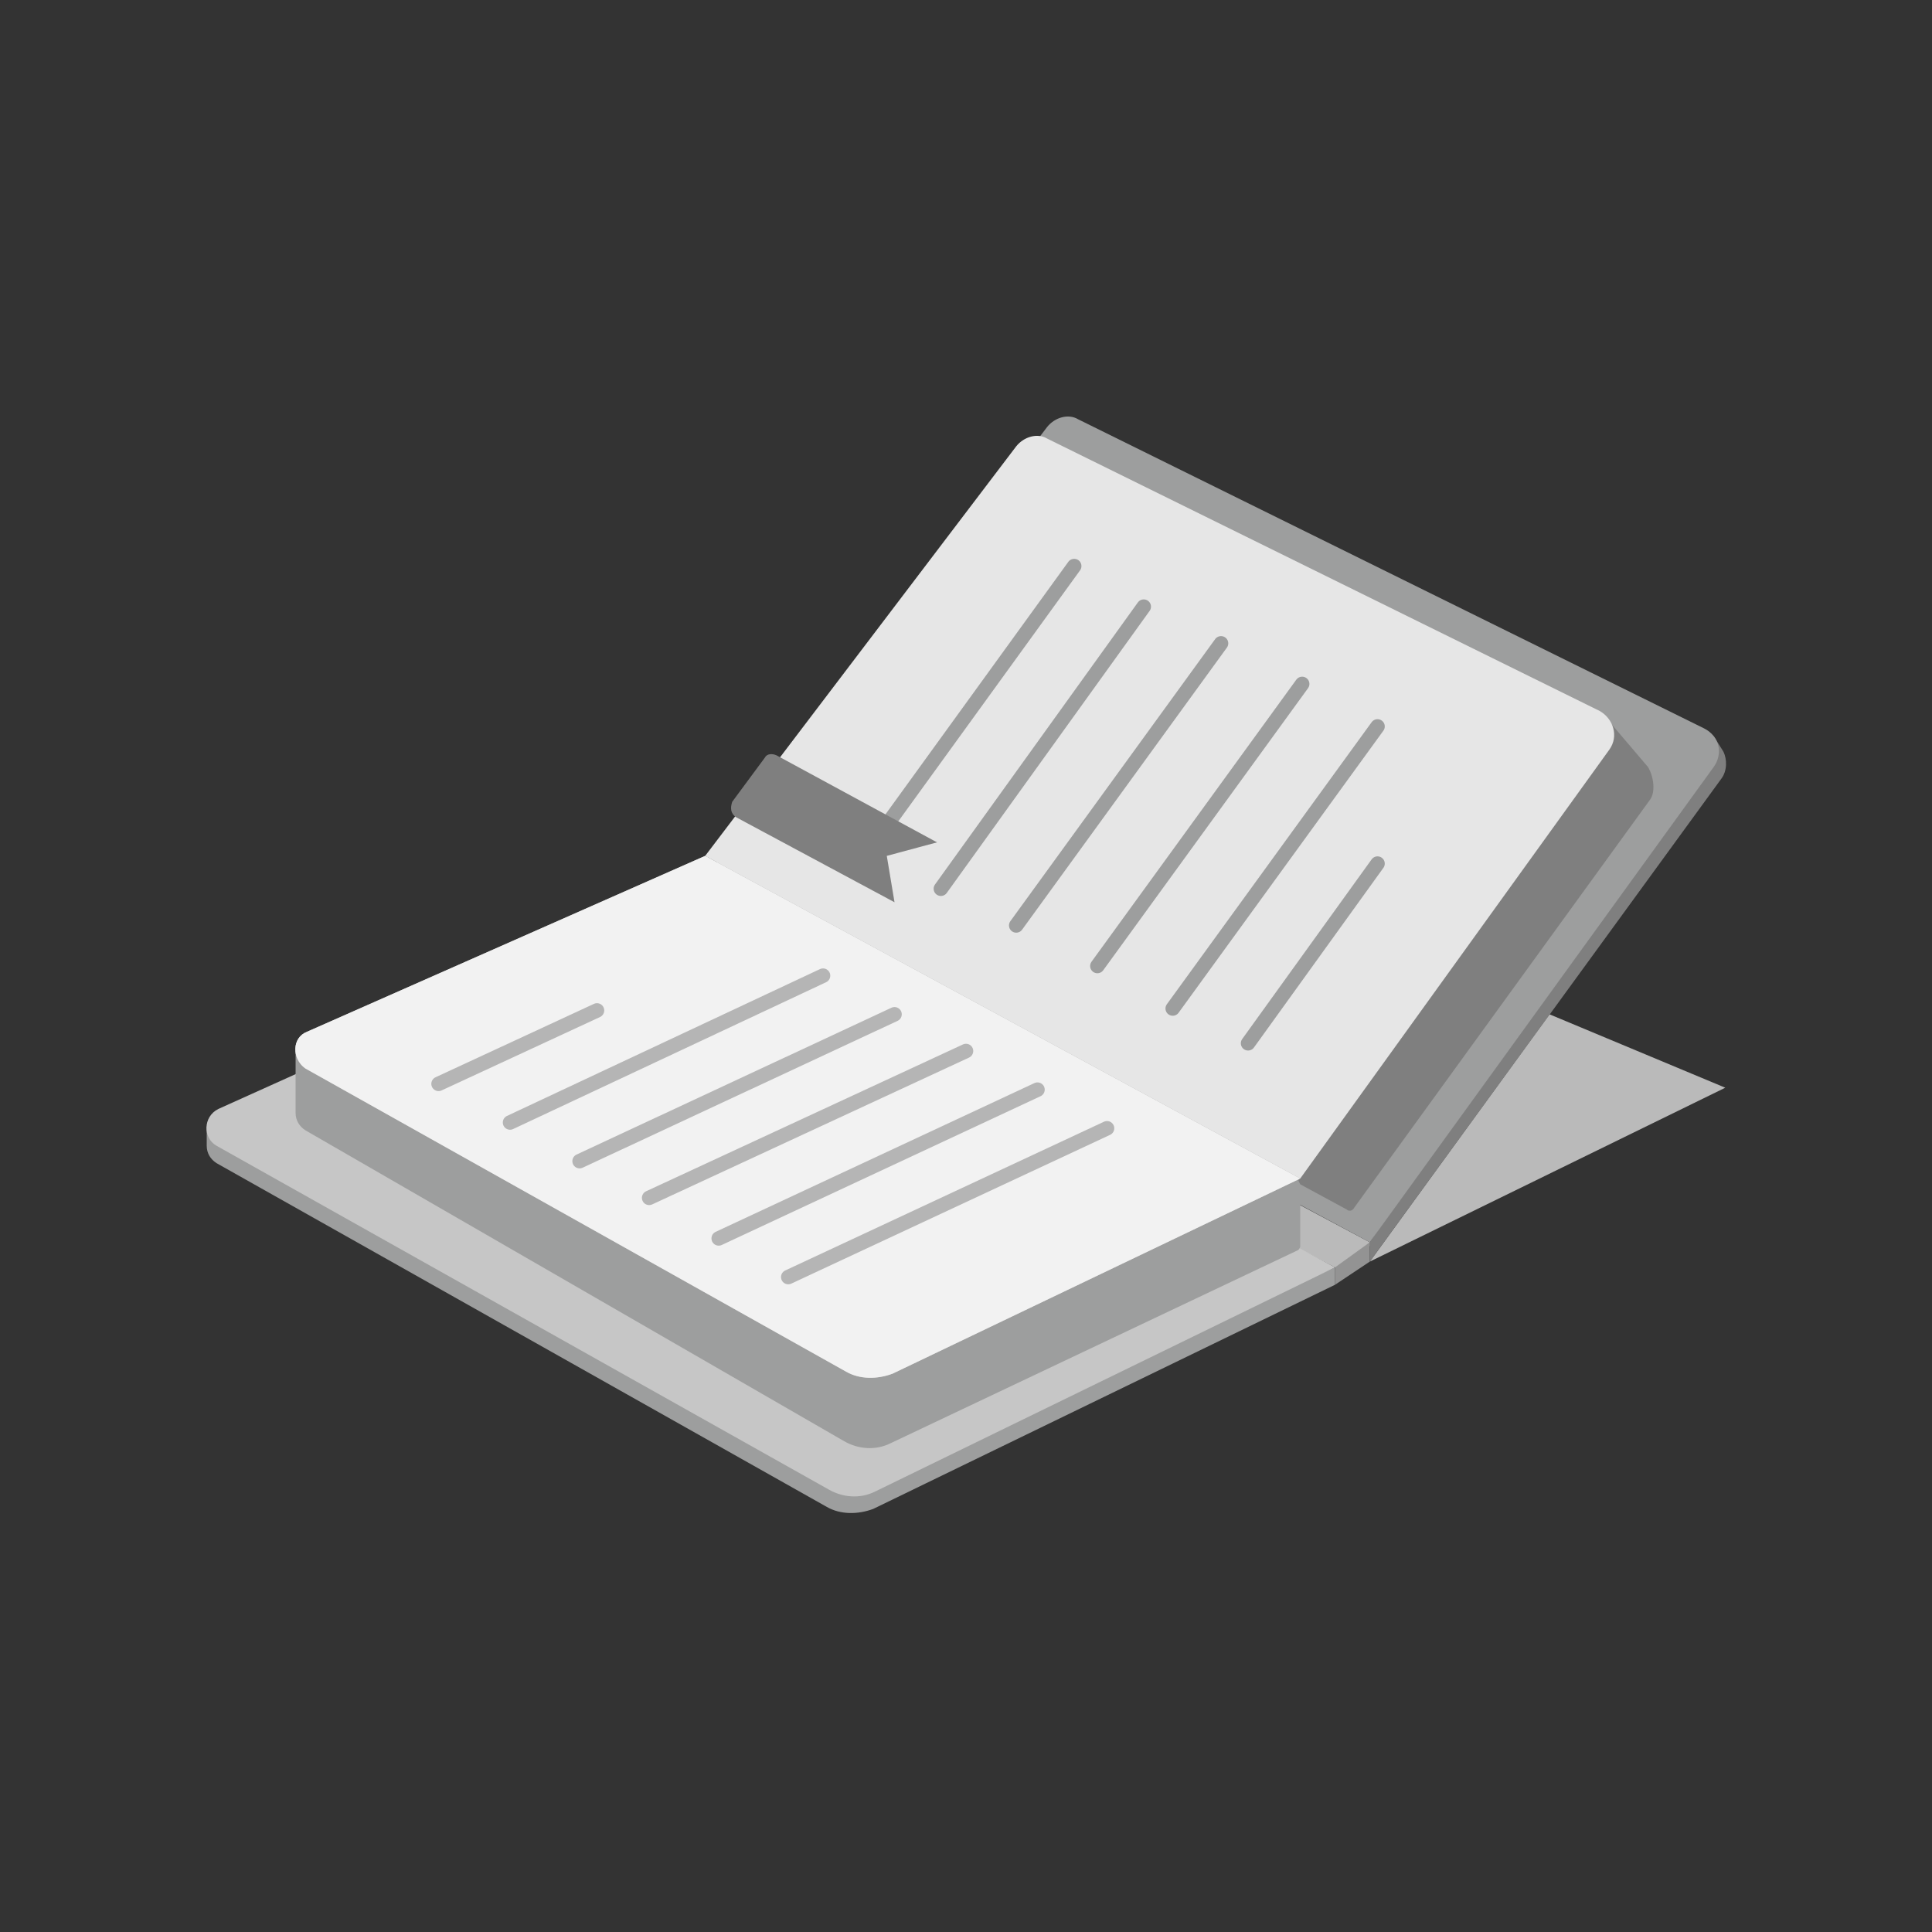 <?xml version="1.0" encoding="utf-8"?>
<!-- Generator: Adobe Illustrator 21.0.0, SVG Export Plug-In . SVG Version: 6.00 Build 0)  -->
<svg version="1.1" id="Layer_1" xmlns="http://www.w3.org/2000/svg" xmlns:xlink="http://www.w3.org/1999/xlink" x="0px" y="0px"
	 viewBox="0 0 100 100" style="enable-background:new 0 0 100 100;" xml:space="preserve">
<rect x="0" y="0" width="100" height="100" fill="#333333" stroke="none"/>
<style type="text/css">
	.st0{fill:#B4B4B5;}
	.st1{fill:#BABABA;}
	.st2{fill:#939393;}
	.st3{fill:#9D9E9E;}
	.st4{fill:#C6C6C6;}
	.st5{fill:#7F7F7F;}
	.st6{fill:#CCCCCC;}
	.st7{fill:#F2F2F2;}
	.st8{fill:#E6E6E6;}
	.st9{fill:none;stroke:#B5B5B5;stroke-width:0.75;stroke-linecap:round;stroke-miterlimit:10;}
	.st10{fill:none;stroke:#9D9E9E;stroke-width:0.75;stroke-linecap:round;stroke-miterlimit:10;}
</style>
<path class="st0" d="M50,50"/>
<path class="st0" d="M58.6,45.5"/>
<polygon class="st1" points="70.9,65.3 89.3,56.3 80.2,52.5 "/>
<g>
	<polygon class="st1" points="70.9,64.3 70.9,64.5 69.2,65.6 69.2,65.6 69.1,65.6 59.7,60.7 61.9,59.5 	"/>
	<polygon class="st2" points="70.9,64.3 70.9,65.3 69.1,66.5 69.1,65.6 	"/>
</g>
<g>
	<path class="st3" d="M10.7,58.3v1c0,0.4,0.2,0.7,0.5,0.9L42.8,78c0.7,0.4,1.6,0.4,2.4,0.1l23.9-11.6v-0.9l-25,11.2L10.7,58.3z"/>
	<path class="st4" d="M69.1,65.6L45.3,77.2c-0.8,0.4-1.7,0.3-2.4-0.1L11.2,59.3c-0.7-0.4-0.7-1.5,0.1-1.9l23.3-10.5L69.1,65.6z"/>
</g>
<path class="st5" d="M88.7,38.1l0.5,0.8c0.2,0.4,0.2,1-0.1,1.4l-18.2,25l0-1L88.7,38.1z"/>
<path class="st3" d="M88.7,39.7L70.9,64.3L36.3,45.7l17.9-23.6c0.4-0.5,1.1-0.7,1.6-0.4l32.4,16C89,38.1,89.2,39,88.7,39.7z"/>
<path class="st3" d="M67.3,61v3.5c0,0.1-0.1,0.2-0.1,0.2l-21.1,10c-0.8,0.4-1.7,0.3-2.4-0.1L15.8,58.5c-0.3-0.2-0.5-0.5-0.5-0.9
	v-3.3L44.7,70L67.3,61z"/>
<path class="st6" d="M36.5,44.3l-20.6,9.1c-0.8,0.3-0.8,1.4-0.1,1.9l28,15.7c0.7,0.4,1.6,0.4,2.4,0.1L67.3,61L36.5,44.3z"/>
<path class="st5" d="M67.2,61.1l0.1,0.2l2.4,1.3c0.1,0.1,0.3,0.1,0.4-0.1l15.3-21.1c0.3-0.4,0.2-1.2-0.1-1.7L83,37L67.2,61.1z"/>
<path class="st7" d="M36.5,44.3l-20.6,9.1c-0.8,0.3-0.8,1.4-0.1,1.9l28,15.7c0.7,0.4,1.6,0.4,2.4,0.1L67.3,61L36.5,44.3z"/>
<path class="st8" d="M36.5,44.3l16.1-21.2c0.4-0.5,1.1-0.7,1.6-0.4l28.6,14.1c0.7,0.4,1,1.3,0.5,2L67.3,61L36.5,44.3z"/>
<g>
	<line class="st9" x1="22.7" y1="56.1" x2="30.9" y2="52.3"/>
	<line class="st9" x1="26.4" y1="58.1" x2="42.6" y2="50.5"/>
	<line class="st9" x1="30" y1="60.1" x2="46.3" y2="52.5"/>
	<line class="st9" x1="33.6" y1="62" x2="50" y2="54.4"/>
	<line class="st9" x1="37.2" y1="64.1" x2="53.7" y2="56.4"/>
	<line class="st9" x1="40.8" y1="66.1" x2="57.3" y2="58.4"/>
</g>
<g>
	<line class="st10" x1="64.6" y1="54" x2="71.3" y2="44.7"/>
	<line class="st10" x1="48.7" y1="46" x2="59.2" y2="31.4"/>
	<line class="st10" x1="52.6" y1="47.9" x2="63.2" y2="33.3"/>
	<line class="st10" x1="45.1" y1="43.8" x2="55.6" y2="29.3"/>
	<line class="st10" x1="56.8" y1="50" x2="67.4" y2="35.4"/>
	<line class="st10" x1="60.7" y1="52.2" x2="71.3" y2="37.6"/>
</g>
<path class="st5" d="M38.1,42.3l8.2,4.4l-0.4-2.4l2.6-0.7l-8.3-4.5C40,39,39.7,39,39.6,39.2l-1.7,2.3C37.8,41.8,37.8,42.1,38.1,42.3
	z"/>
</svg>
